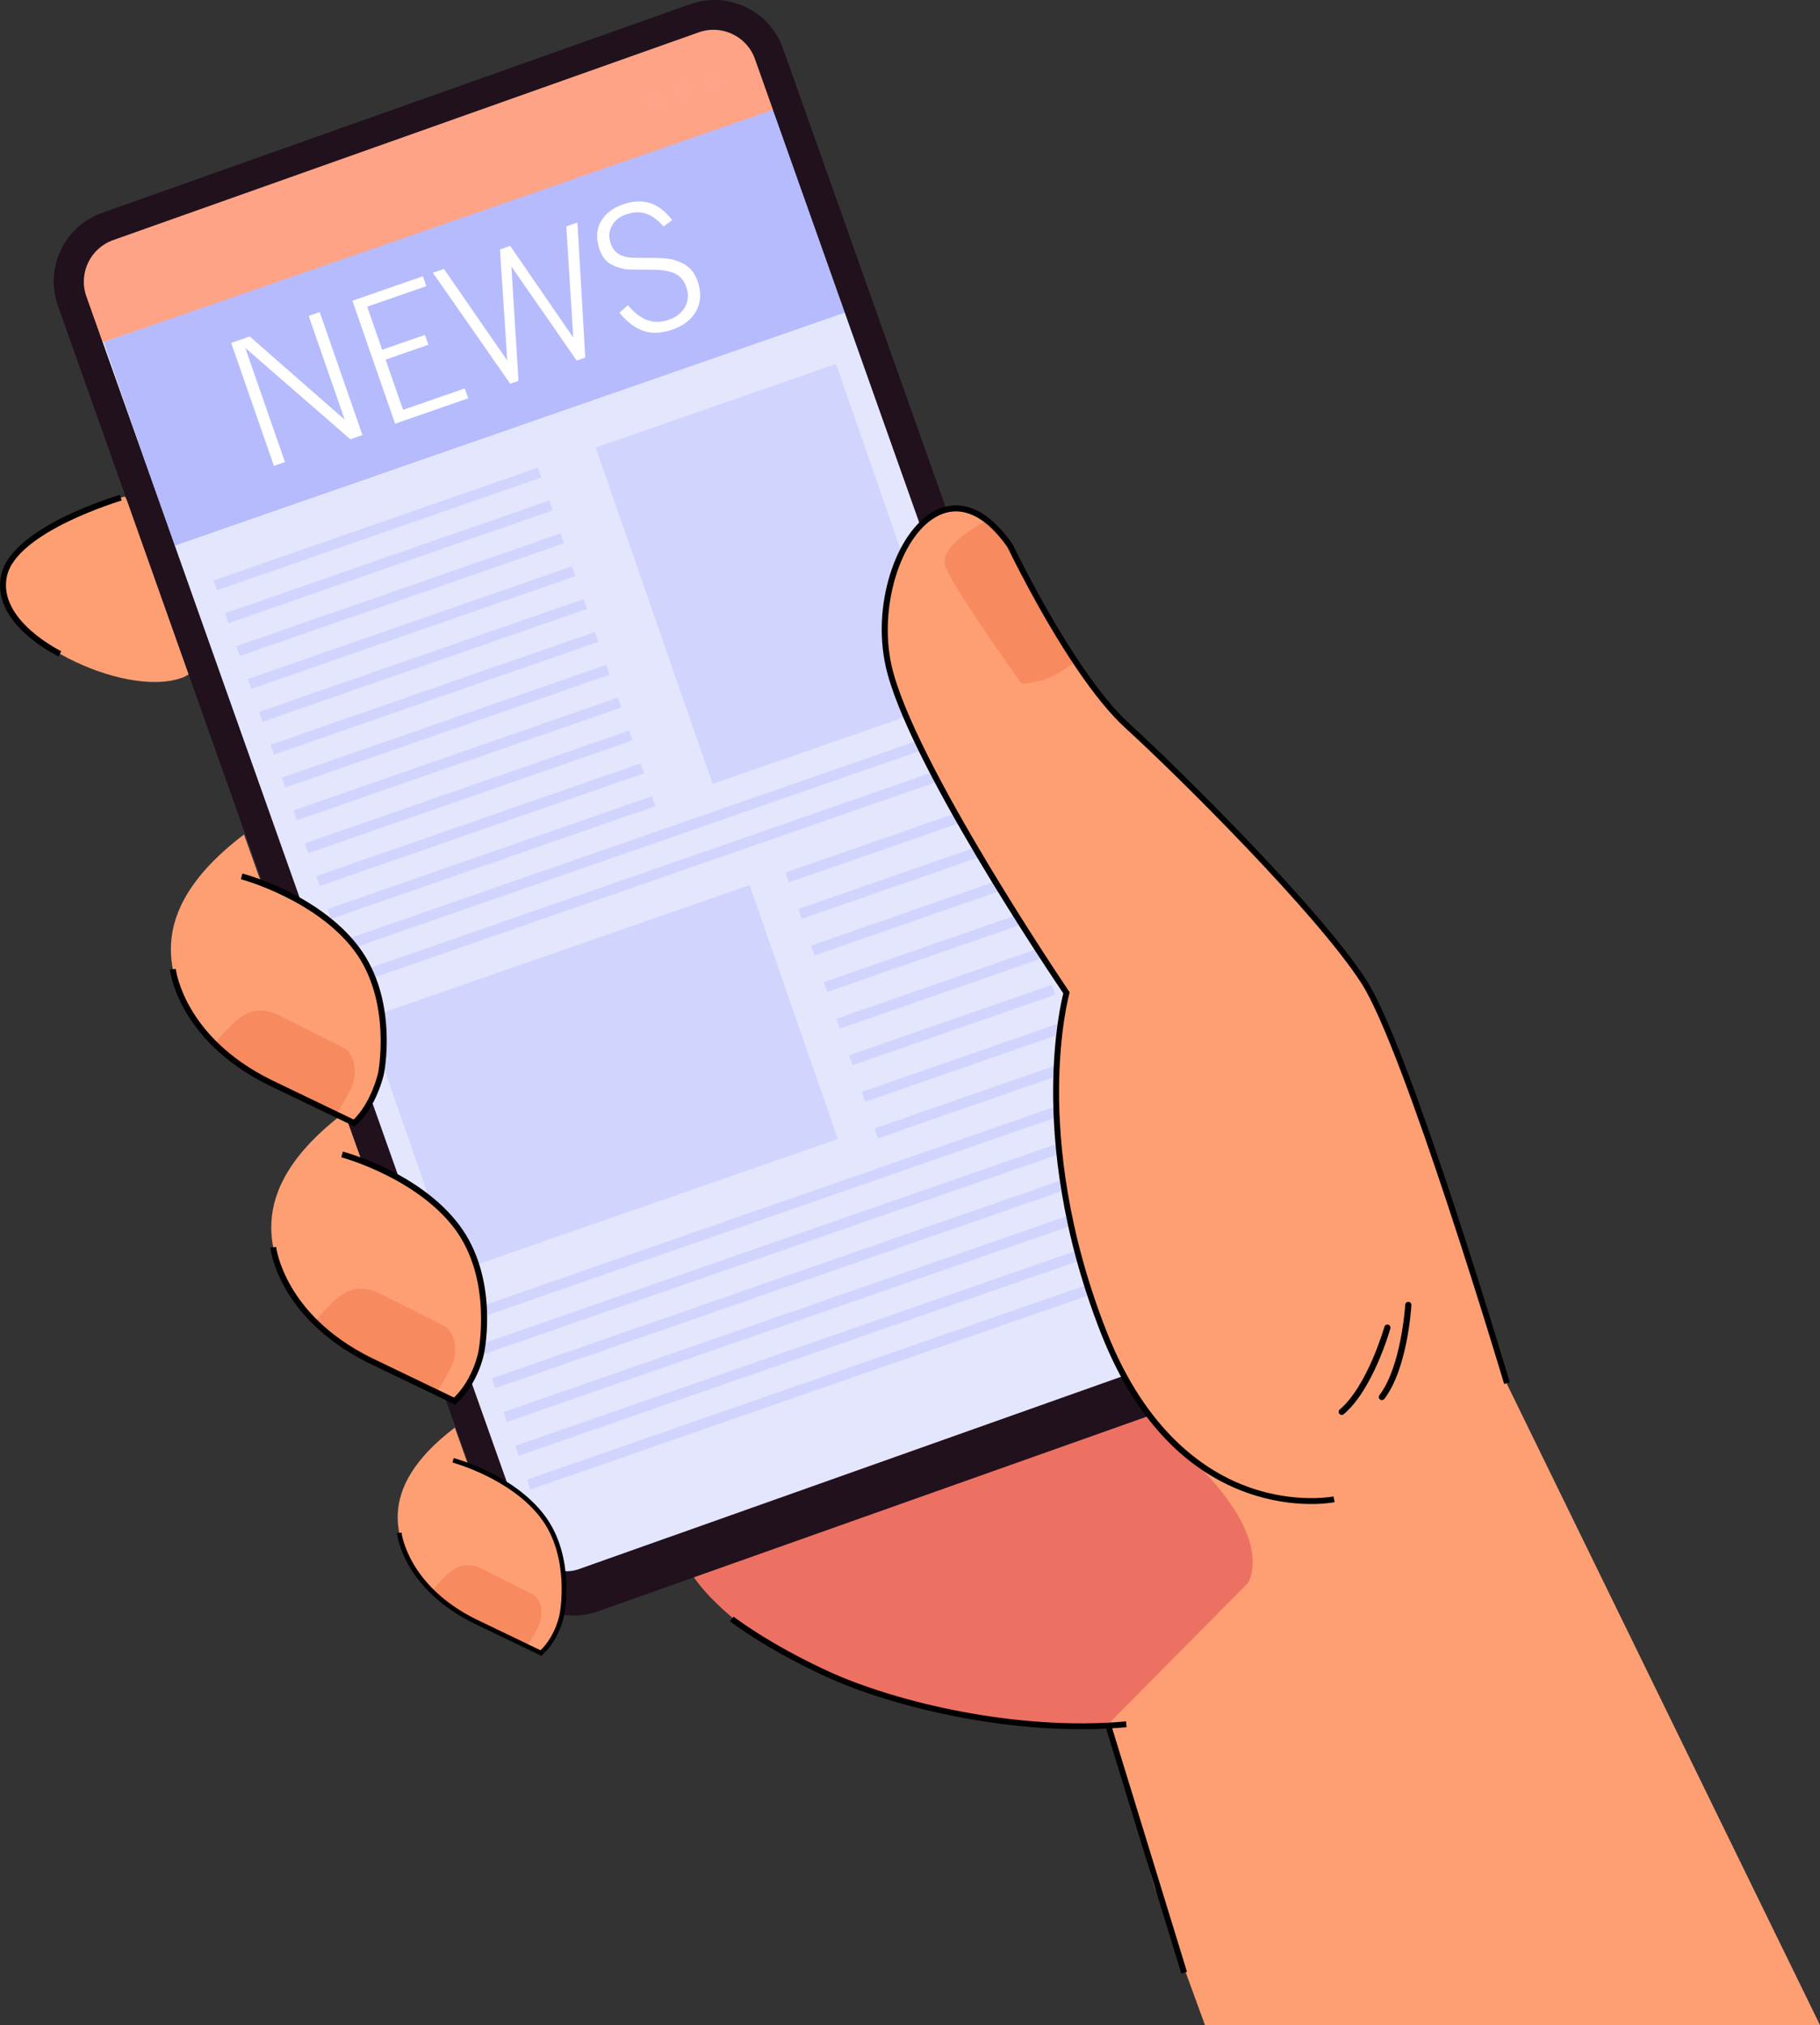<svg xmlns="http://www.w3.org/2000/svg" fill="none" viewBox="56.46 28.68 287.04 319.32">
<rect x="56.46" y="28.68" width="287.04" height="319.32" fill="#333333" stroke="none"/>
<path d="M76.137 106.976C76.137 106.976 58.173 111.875 56.891 120.359C55.608 128.843 75.97 138.993 85.241 135.519C94.51 132.042 76.137 106.976 76.137 106.976Z" fill="#FE9F73"/>
<path d="M242.294 301.302C242.294 301.302 191.207 304.073 168.527 280.558C145.847 257.044 191.271 227.25 190.614 227.618C189.958 227.986 245.896 213.866 253.597 219.9C261.297 225.934 294.142 250.648 288.234 253.964C282.324 257.278 242.294 301.302 242.294 301.302Z" fill="#ED7163"/>
<path d="M69.278 73.143C69.257 73.079 69.238 73.012 69.219 72.946C68.572 70.708 69.703 68.341 71.849 67.432C71.913 67.404 71.978 67.379 72.04 67.355C72.061 67.347 72.08 67.336 72.106 67.329L168.872 33.001C168.893 32.993 168.916 32.987 168.939 32.982C169.003 32.96 169.072 32.94 169.136 32.922C171.374 32.275 173.744 33.404 174.65 35.547C174.678 35.611 174.704 35.676 174.728 35.738C174.736 35.759 174.746 35.778 174.753 35.803L246.091 236.973C246.833 239.066 245.737 241.362 243.645 242.103L145.767 276.826C143.675 277.566 141.379 276.475 140.637 274.381L69.299 73.212C69.29 73.184 69.286 73.164 69.278 73.143Z" fill="white"/>
<path opacity="0.8" d="M178.525 45.818L72.777 82.588L83.957 114.754L189.705 77.984L178.525 45.818Z" fill="#A3AAFC"/>
<path opacity="0.3" d="M191.453 77.378L83.954 114.758L141.225 279.535L248.724 242.156L191.453 77.378Z" fill="#A3AAFC"/>
<path d="M175.982 33.96L166.145 31.349L71.946 65.041L66.255 75.247C66.255 75.247 70.039 83.38 70.602 83.323C71.165 83.266 180.84 45.133 180.84 45.133L175.982 33.96Z" fill="#FFA386"/>
<g opacity="0.5">
<g opacity="0.5">
<g opacity="0.5">
<g opacity="0.5">
<g opacity="0.5">
<path opacity="0.5" d="M167.454 42.016C167.663 42.607 168.195 42.991 168.783 43.038C168.993 43.057 169.214 43.03 169.426 42.955C169.639 42.88 169.822 42.762 169.977 42.616C170.404 42.212 170.577 41.573 170.366 40.983C170.083 40.179 169.198 39.76 168.394 40.043C167.588 40.329 167.169 41.213 167.454 42.016Z" fill="white"/>
</g>
</g>
</g>
</g>
<g opacity="0.5">
<g opacity="0.5">
<g opacity="0.5">
<g opacity="0.5">
<path opacity="0.5" d="M162.952 43.613C163.16 44.205 163.693 44.588 164.28 44.636C164.49 44.655 164.711 44.627 164.924 44.553C165.136 44.478 165.323 44.358 165.475 44.213C165.902 43.805 166.073 43.172 165.864 42.581C165.581 41.777 164.696 41.358 163.892 41.641C163.086 41.926 162.664 42.809 162.952 43.613Z" fill="white"/>
</g>
</g>
</g>
</g>
<g opacity="0.5">
<g opacity="0.5">
<g opacity="0.5">
<g opacity="0.5">
<path opacity="0.5" d="M158.447 45.212C158.656 45.804 159.188 46.187 159.776 46.235C159.985 46.254 160.207 46.227 160.419 46.152C160.632 46.077 160.818 45.957 160.97 45.812C161.397 45.404 161.568 44.771 161.359 44.18C161.076 43.376 160.191 42.957 159.387 43.24C158.583 43.523 158.162 44.406 158.447 45.212Z" fill="white"/>
</g>
</g>
</g>
</g>
</g>
<path d="M70.08 75.414C68.797 71.798 70.69 67.825 74.307 66.54L166.662 33.777C170.279 32.493 174.252 34.385 175.535 38.001L245.351 234.881C246.5 238.123 244.804 241.684 241.559 242.835L147.848 276.081C144.605 277.231 141.044 275.536 139.896 272.294L70.08 75.414ZM65.592 76.882L136.126 275.789C138.242 281.758 144.794 284.878 150.766 282.76L243.507 249.861C249.472 247.744 252.599 241.192 250.482 235.221L179.947 36.314C177.832 30.345 171.277 27.226 165.307 29.343L72.567 62.242C66.597 64.363 63.474 70.915 65.592 76.882Z" fill="#20111D"/>
<path d="M95.149 83.545L101.402 101.532L99.659 102.139L92.92 82.748L95.844 81.733L110.829 94.863L105.142 78.499L106.885 77.892L113.625 97.283L111.711 97.948L95.149 83.545Z" fill="white"/>
<path d="M129.758 89.924L130.301 91.484L118.776 95.492L112.036 76.101L123.155 72.237L123.698 73.797L114.375 77.039L116.733 83.83L123.482 81.483L124.025 83.044L117.276 85.39L120.029 93.308L129.758 89.924Z" fill="white"/>
<path d="M147.414 85.536L137.114 70.702L138.234 88.727L136.923 89.183L124.728 71.689L126.471 71.082L136.459 85.524L135.311 68.011L136.923 67.449L146.871 81.905L145.774 64.372L147.533 63.761L148.766 85.068L147.414 85.536Z" fill="white"/>
<path d="M154.155 77.989L155.493 76.804C156.498 78.004 157.522 78.789 158.571 79.166C159.618 79.54 160.737 79.524 161.926 79.109C163.149 78.685 164.014 77.996 164.522 77.045C165.03 76.094 165.087 75.054 164.695 73.929C164.382 73.029 163.88 72.373 163.189 71.963C162.498 71.552 161.482 71.311 160.145 71.235C159.419 71.203 158.467 71.191 157.288 71.199C156.109 71.207 155.342 71.175 154.984 71.102C153.859 70.885 152.995 70.539 152.39 70.064C151.785 69.588 151.325 68.902 151.012 68.001C150.452 66.392 150.506 64.957 151.175 63.689C151.843 62.424 153.043 61.491 154.772 60.887C156.312 60.352 157.712 60.291 158.975 60.698C160.239 61.106 161.404 62.002 162.472 63.384L161.119 64.399C160.219 63.36 159.292 62.685 158.335 62.369C157.378 62.054 156.344 62.092 155.234 62.478C154.16 62.852 153.396 63.465 152.942 64.319C152.488 65.172 152.436 66.097 152.783 67.094C153.043 67.846 153.48 68.405 154.094 68.77C154.706 69.136 155.523 69.322 156.544 69.329C156.94 69.339 157.51 69.342 158.254 69.338C160.385 69.322 161.79 69.406 162.472 69.59C163.556 69.86 164.413 70.268 165.049 70.816C165.685 71.364 166.166 72.104 166.492 73.041C167.081 74.736 167.015 76.272 166.294 77.651C165.574 79.029 164.297 80.034 162.471 80.668C160.827 81.239 159.335 81.309 157.994 80.875C156.644 80.439 155.368 79.477 154.155 77.989Z" fill="white"/>
<path opacity="0.3" d="M141.279 102.424L90.136 120.207L90.676 121.761L141.819 103.978L141.279 102.424Z" fill="#A3AAFC"/>
<path opacity="0.3" d="M143.079 107.604L91.936 125.387L92.476 126.941L143.619 109.157L143.079 107.604Z" fill="#A3AAFC"/>
<path opacity="0.3" d="M144.88 112.786L93.737 130.57L94.277 132.124L145.42 114.34L144.88 112.786Z" fill="#A3AAFC"/>
<path opacity="0.3" d="M146.68 117.967L95.537 135.75L96.077 137.304L147.22 119.52L146.68 117.967Z" fill="#A3AAFC"/>
<path opacity="0.3" d="M148.48 123.146L97.337 140.93L97.877 142.484L149.02 124.7L148.48 123.146Z" fill="#A3AAFC"/>
<path opacity="0.3" d="M150.28 128.326L99.138 146.11L99.678 147.664L150.821 129.88L150.28 128.326Z" fill="#A3AAFC"/>
<path opacity="0.3" d="M152.082 133.509L100.939 151.292L101.479 152.846L152.622 135.063L152.082 133.509Z" fill="#A3AAFC"/>
<path opacity="0.3" d="M153.885 138.688L102.742 156.471L103.282 158.025L154.425 140.242L153.885 138.688Z" fill="#A3AAFC"/>
<path opacity="0.3" d="M155.685 143.868L104.542 161.651L105.082 163.205L156.225 145.422L155.685 143.868Z" fill="#A3AAFC"/>
<path opacity="0.3" d="M157.486 149.051L106.343 166.834L106.883 168.388L158.026 150.605L157.486 149.051Z" fill="#A3AAFC"/>
<path opacity="0.3" d="M159.286 154.231L108.144 172.014L108.684 173.568L159.826 155.785L159.286 154.231Z" fill="#A3AAFC"/>
<path opacity="0.3" d="M208.12 143.058L109.943 177.196L110.483 178.75L208.66 144.612L208.12 143.058Z" fill="#A3AAFC"/>
<path opacity="0.3" d="M209.92 148.238L111.743 182.376L112.283 183.93L210.46 149.792L209.92 148.238Z" fill="#A3AAFC"/>
<path opacity="0.3" d="M212.318 155.137L180.354 166.252L180.894 167.806L212.859 156.691L212.318 155.137Z" fill="#A3AAFC"/>
<path opacity="0.3" d="M214.323 160.902L182.358 172.017L182.898 173.571L214.863 162.456L214.323 160.902Z" fill="#A3AAFC"/>
<path opacity="0.3" d="M216.326 166.67L184.361 177.785L184.901 179.339L216.866 168.224L216.326 166.67Z" fill="#A3AAFC"/>
<path opacity="0.3" d="M218.331 172.435L186.366 183.55L186.906 185.104L218.871 173.989L218.331 172.435Z" fill="#A3AAFC"/>
<path opacity="0.3" d="M220.333 178.204L188.368 189.319L188.908 190.873L220.873 179.758L220.333 178.204Z" fill="#A3AAFC"/>
<path opacity="0.3" d="M222.338 183.969L190.373 195.084L190.913 196.638L222.878 185.523L222.338 183.969Z" fill="#A3AAFC"/>
<path opacity="0.3" d="M224.344 189.737L192.379 200.852L192.919 202.406L224.884 191.291L224.344 189.737Z" fill="#A3AAFC"/>
<path opacity="0.3" d="M226.345 195.503L194.38 206.618L194.92 208.172L226.885 197.057L226.345 195.503Z" fill="#A3AAFC"/>
<path opacity="0.3" d="M228.35 201.27L130.321 235.357L130.861 236.911L228.89 202.824L228.35 201.27Z" fill="#A3AAFC"/>
<path opacity="0.3" d="M230.201 206.595L132.172 240.682L132.712 242.236L230.741 208.149L230.201 206.595Z" fill="#A3AAFC"/>
<path opacity="0.3" d="M232.053 211.923L134.024 246.01L134.564 247.564L232.593 213.477L232.053 211.923Z" fill="#A3AAFC"/>
<path opacity="0.3" d="M233.904 217.248L135.875 251.335L136.415 252.889L234.444 218.802L233.904 217.248Z" fill="#A3AAFC"/>
<path opacity="0.3" d="M235.755 222.577L137.726 256.663L138.266 258.217L236.295 224.131L235.755 222.577Z" fill="#A3AAFC"/>
<path opacity="0.3" d="M237.606 227.902L139.577 261.988L140.117 263.542L238.146 229.456L237.606 227.902Z" fill="#A3AAFC"/>
<path opacity="0.3" d="M188.312 86.071L150.412 99.249L168.845 152.284L206.745 139.105L188.312 86.071Z" fill="#A3AAFC"/>
<path opacity="0.3" d="M174.679 168.251L114.295 189.247L128.209 229.279L188.592 208.282L174.679 168.251Z" fill="#A3AAFC"/>
<path d="M343.5 348L246.5 348L238.545 326.205L231.282 300.998L231.106 300.682L231.328 300.455L252.516 279.065C252.518 279.064 252.518 279.064 252.521 279.062L266.642 264.806C266.642 264.806 254.924 267.182 243.703 258.036C241.614 256.34 239.545 254.246 237.574 251.663C236.173 249.831 234.821 247.752 233.546 245.398L233.544 245.395C232.438 243.358 231.391 241.112 230.418 238.639C228.921 234.84 227.706 231.171 226.721 227.655C226.02 225.15 225.439 222.723 224.958 220.383C224.376 217.567 223.946 214.875 223.631 212.327C222.761 205.281 222.794 199.324 223.122 194.792C223.569 188.613 224.564 185.091 224.564 185.091C224.564 185.091 219.362 177.44 213.415 167.688C212.931 166.892 212.437 166.083 211.949 165.262C205.349 154.277 198.296 141.325 196.586 133.632C194.759 125.425 197.233 116.047 201.615 111.537C202.851 110.264 204.242 109.376 205.73 109.017C207.739 108.531 209.928 108.997 212.165 110.762C212.498 111.022 212.83 111.312 213.163 111.629C213.598 112.046 214.036 112.514 214.469 113.031C214.895 113.539 215.318 114.09 215.743 114.698C215.743 114.698 217.107 117.567 219.275 121.572C219.403 121.809 219.534 122.047 219.666 122.289C219.734 122.41 219.799 122.534 219.867 122.655C219.87 122.66 219.873 122.669 219.875 122.671C221.571 125.748 223.67 129.353 225.955 132.806C225.957 132.809 225.959 132.811 225.962 132.816C226.146 133.092 226.329 133.368 226.515 133.642C228.985 137.302 231.649 140.72 234.229 143.067C243.018 151.052 264.552 172.543 271.451 183.312C278.346 194.076 293.912 246.477 293.912 246.477L343.5 348Z" fill="#FE9F73"/>
<path d="M110.775 204.108L113.408 211.46C113.408 211.46 128.236 215.783 131.887 229.688C135.538 243.593 128.156 249.607 128.156 249.607C128.156 249.607 105.841 239.546 102.742 233.477C99.639 227.408 93.897 216.93 110.775 204.108Z" fill="#FE9F73"/>
<path d="M125.272 248.253C125.272 248.253 117.254 245.895 106.19 237.18C106.71 236.25 107.949 235.01 108.735 234.206C111.155 231.741 113.325 231.317 116.02 232.479L126.692 237.837C126.692 237.837 129.047 239.411 127.968 243.334C127.553 244.84 125.272 248.253 125.272 248.253Z" fill="#F78A5E"/>
<path d="M128.24 250.161L114.647 243.625C107.21 239.951 103.382 235.21 101.479 231.881C99.404 228.247 99.103 225.508 99.091 225.395L100.013 225.299C100.024 225.406 101.287 235.996 115.052 242.793L128.069 249.051C131.186 245.986 131.92 241.765 131.926 241.722C131.952 241.592 134.138 230.293 128.104 222.341C122.04 214.348 110.405 211.193 110.289 211.161L110.526 210.263C111.014 210.392 122.584 213.527 128.846 221.779C135.135 230.072 132.936 241.411 132.841 241.889C132.813 242.067 132.023 246.648 128.475 249.947L128.24 250.161Z" fill="black"/>
<path d="M128.194 253.783L130.249 259.529C130.249 259.529 141.837 262.907 144.689 273.772C147.542 284.636 141.774 289.334 141.774 289.334C141.774 289.334 124.337 281.473 121.916 276.73C119.492 271.989 115.006 263.804 128.194 253.783Z" fill="#FE9F73"/>
<path d="M139.523 288.278C139.523 288.278 133.256 286.435 124.611 279.624C125.018 278.898 125.983 277.927 126.599 277.301C128.491 275.376 130.186 275.043 132.292 275.952L140.631 280.139C140.631 280.139 142.471 281.369 141.628 284.434C141.305 285.611 139.523 288.278 139.523 288.278Z" fill="#F78A5E"/>
<path d="M141.841 289.767L131.22 284.661C120.081 279.161 119.102 270.77 119.065 270.414L119.787 270.338C119.795 270.42 120.782 278.694 131.54 284.008L141.712 288.898C144.154 286.499 144.719 283.206 144.726 283.174C144.745 283.071 146.452 274.243 141.741 268.027C137.003 261.782 127.911 259.315 127.821 259.291L128.005 258.589C128.387 258.691 137.427 261.139 142.318 267.588C147.232 274.065 145.513 282.93 145.438 283.3C145.416 283.44 144.799 287.017 142.028 289.597L141.841 289.767Z" fill="black"/>
<path d="M242.956 257.464C242.956 257.464 258.567 270.494 252.737 279.352C246.907 288.21 276.179 274.981 275.728 274.172C275.274 273.361 281.309 238.61 275.774 240.118C270.24 241.629 251.895 244.475 250.498 250.043C249.1 255.616 242.956 257.464 242.956 257.464Z" fill="#FE9F73"/>
<path d="M94.94 160.265L97.573 167.618C97.573 167.618 112.402 171.941 116.053 185.846C119.704 199.751 112.321 205.764 112.321 205.764C112.321 205.764 90.006 195.704 86.907 189.635C83.809 183.566 78.065 173.09 94.94 160.265Z" fill="#FE9F73"/>
<path d="M109.437 204.411C109.437 204.411 101.42 202.053 90.356 193.337C90.876 192.408 92.114 191.167 92.901 190.364C95.32 187.899 97.491 187.474 100.185 188.636L110.858 193.995C110.858 193.995 113.212 195.568 112.133 199.492C111.719 200.998 109.437 204.411 109.437 204.411Z" fill="#F78A5E"/>
<path d="M231.754 300.824L230.868 301.096L242.776 339.87L243.662 339.597L231.754 300.824Z" fill="black"/>
<path d="M234.135 301.031C216.811 302.607 197.331 297.965 186.56 292.983C177.023 288.573 171.641 284.362 171.587 284.321L172.162 283.592C172.215 283.633 177.518 287.78 186.951 292.142C197.613 297.072 216.9 301.67 234.051 300.109L234.135 301.031Z" fill="black"/>
<path d="M205.456 117.553C204.997 114.818 210.67 111.275 212.555 110.632C213.773 110.215 224.547 132.391 225.995 132.875C225.995 132.875 226.309 133.054 223.529 134.724C220.465 136.564 217.565 136.449 217.565 136.449C217.565 136.449 205.915 120.287 205.456 117.553Z" fill="#F78A5E"/>
<path d="M112.404 206.316L98.813 199.783C91.375 196.109 87.548 191.367 85.647 188.037C83.572 184.403 83.271 181.664 83.259 181.551L84.181 181.455C84.192 181.562 85.454 192.152 99.22 198.949L112.237 205.206C115.055 202.454 116.089 197.901 116.095 197.854C116.117 197.75 118.301 186.448 112.27 178.495C106.206 170.501 94.571 167.346 94.455 167.314L94.692 166.416C95.18 166.545 106.75 169.68 113.012 177.932C119.301 186.226 117.102 197.565 117.007 198.042C116.961 198.257 115.85 203.178 112.639 206.102L112.404 206.316Z" fill="black"/>
<path d="M65.713 132.193C65.277 131.983 54.987 126.962 56.646 119.339C58.289 111.804 74.682 106.918 75.381 106.714L75.64 107.604C75.478 107.653 59.076 112.538 57.553 119.538C56.049 126.444 66.014 131.308 66.114 131.36L65.713 132.193Z" fill="black"/>
<path d="M274.35 249.444C274.516 249.461 274.688 249.398 274.796 249.256C278.446 244.459 279.034 234.877 279.057 234.473C279.074 234.203 278.868 233.974 278.598 233.957C278.329 233.94 278.097 234.148 278.083 234.416C278.078 234.511 277.486 244.104 274.02 248.664C273.855 248.879 273.896 249.185 274.114 249.348C274.183 249.404 274.266 249.434 274.35 249.444Z" fill="#000100"/>
<path d="M268.014 251.788C268.144 251.802 268.279 251.767 268.386 251.675C272.985 247.778 275.627 238.549 275.738 238.159C275.811 237.898 275.659 237.628 275.402 237.556C275.143 237.481 274.871 237.635 274.799 237.892C274.772 237.985 272.126 247.224 267.757 250.926C267.55 251.101 267.525 251.411 267.702 251.616C267.781 251.717 267.896 251.773 268.014 251.788Z" fill="#000100"/>
<path d="M266.95 265.545C266.699 265.594 260.729 266.753 253.156 264.066C248.714 262.49 244.654 259.912 241.086 256.399C236.642 252.022 232.959 246.176 230.139 239.025C223.778 222.897 222.503 209.108 222.553 200.381C222.601 191.923 223.871 186.435 224.155 185.314C222.085 182.259 199.468 148.631 196.15 133.768C195.117 129.132 195.363 123.962 196.846 119.21C198.294 114.57 200.774 110.982 203.645 109.363C205.889 108.098 209.42 107.411 213.495 111.316C214.395 112.18 215.284 113.24 216.136 114.461L216.175 114.528C216.224 114.629 221.081 124.78 226.942 133.45C229.727 137.573 232.302 140.722 234.603 142.814C242.688 150.166 264.922 172.244 271.973 183.248C278.843 193.967 293.934 244.498 294.574 246.645L293.685 246.911C293.53 246.387 277.994 194.36 271.193 183.752C264.187 172.82 242.035 150.831 233.977 143.505C231.624 141.363 228.996 138.158 226.174 133.976C220.448 125.503 215.677 115.636 215.355 114.969C214.544 113.809 213.702 112.806 212.854 111.991C209.954 109.212 206.928 108.585 204.105 110.176C198.402 113.388 195.044 124.541 197.061 133.57C200.426 148.646 224.798 184.61 225.046 184.973L225.168 185.15L225.109 185.359C225.094 185.416 223.536 191.071 223.488 200.432C223.445 209.071 224.714 222.718 231.012 238.69C237.279 254.585 246.685 260.792 253.474 263.199C260.807 265.801 266.716 264.654 266.773 264.642L266.95 265.545Z" fill="black"/>
</svg>